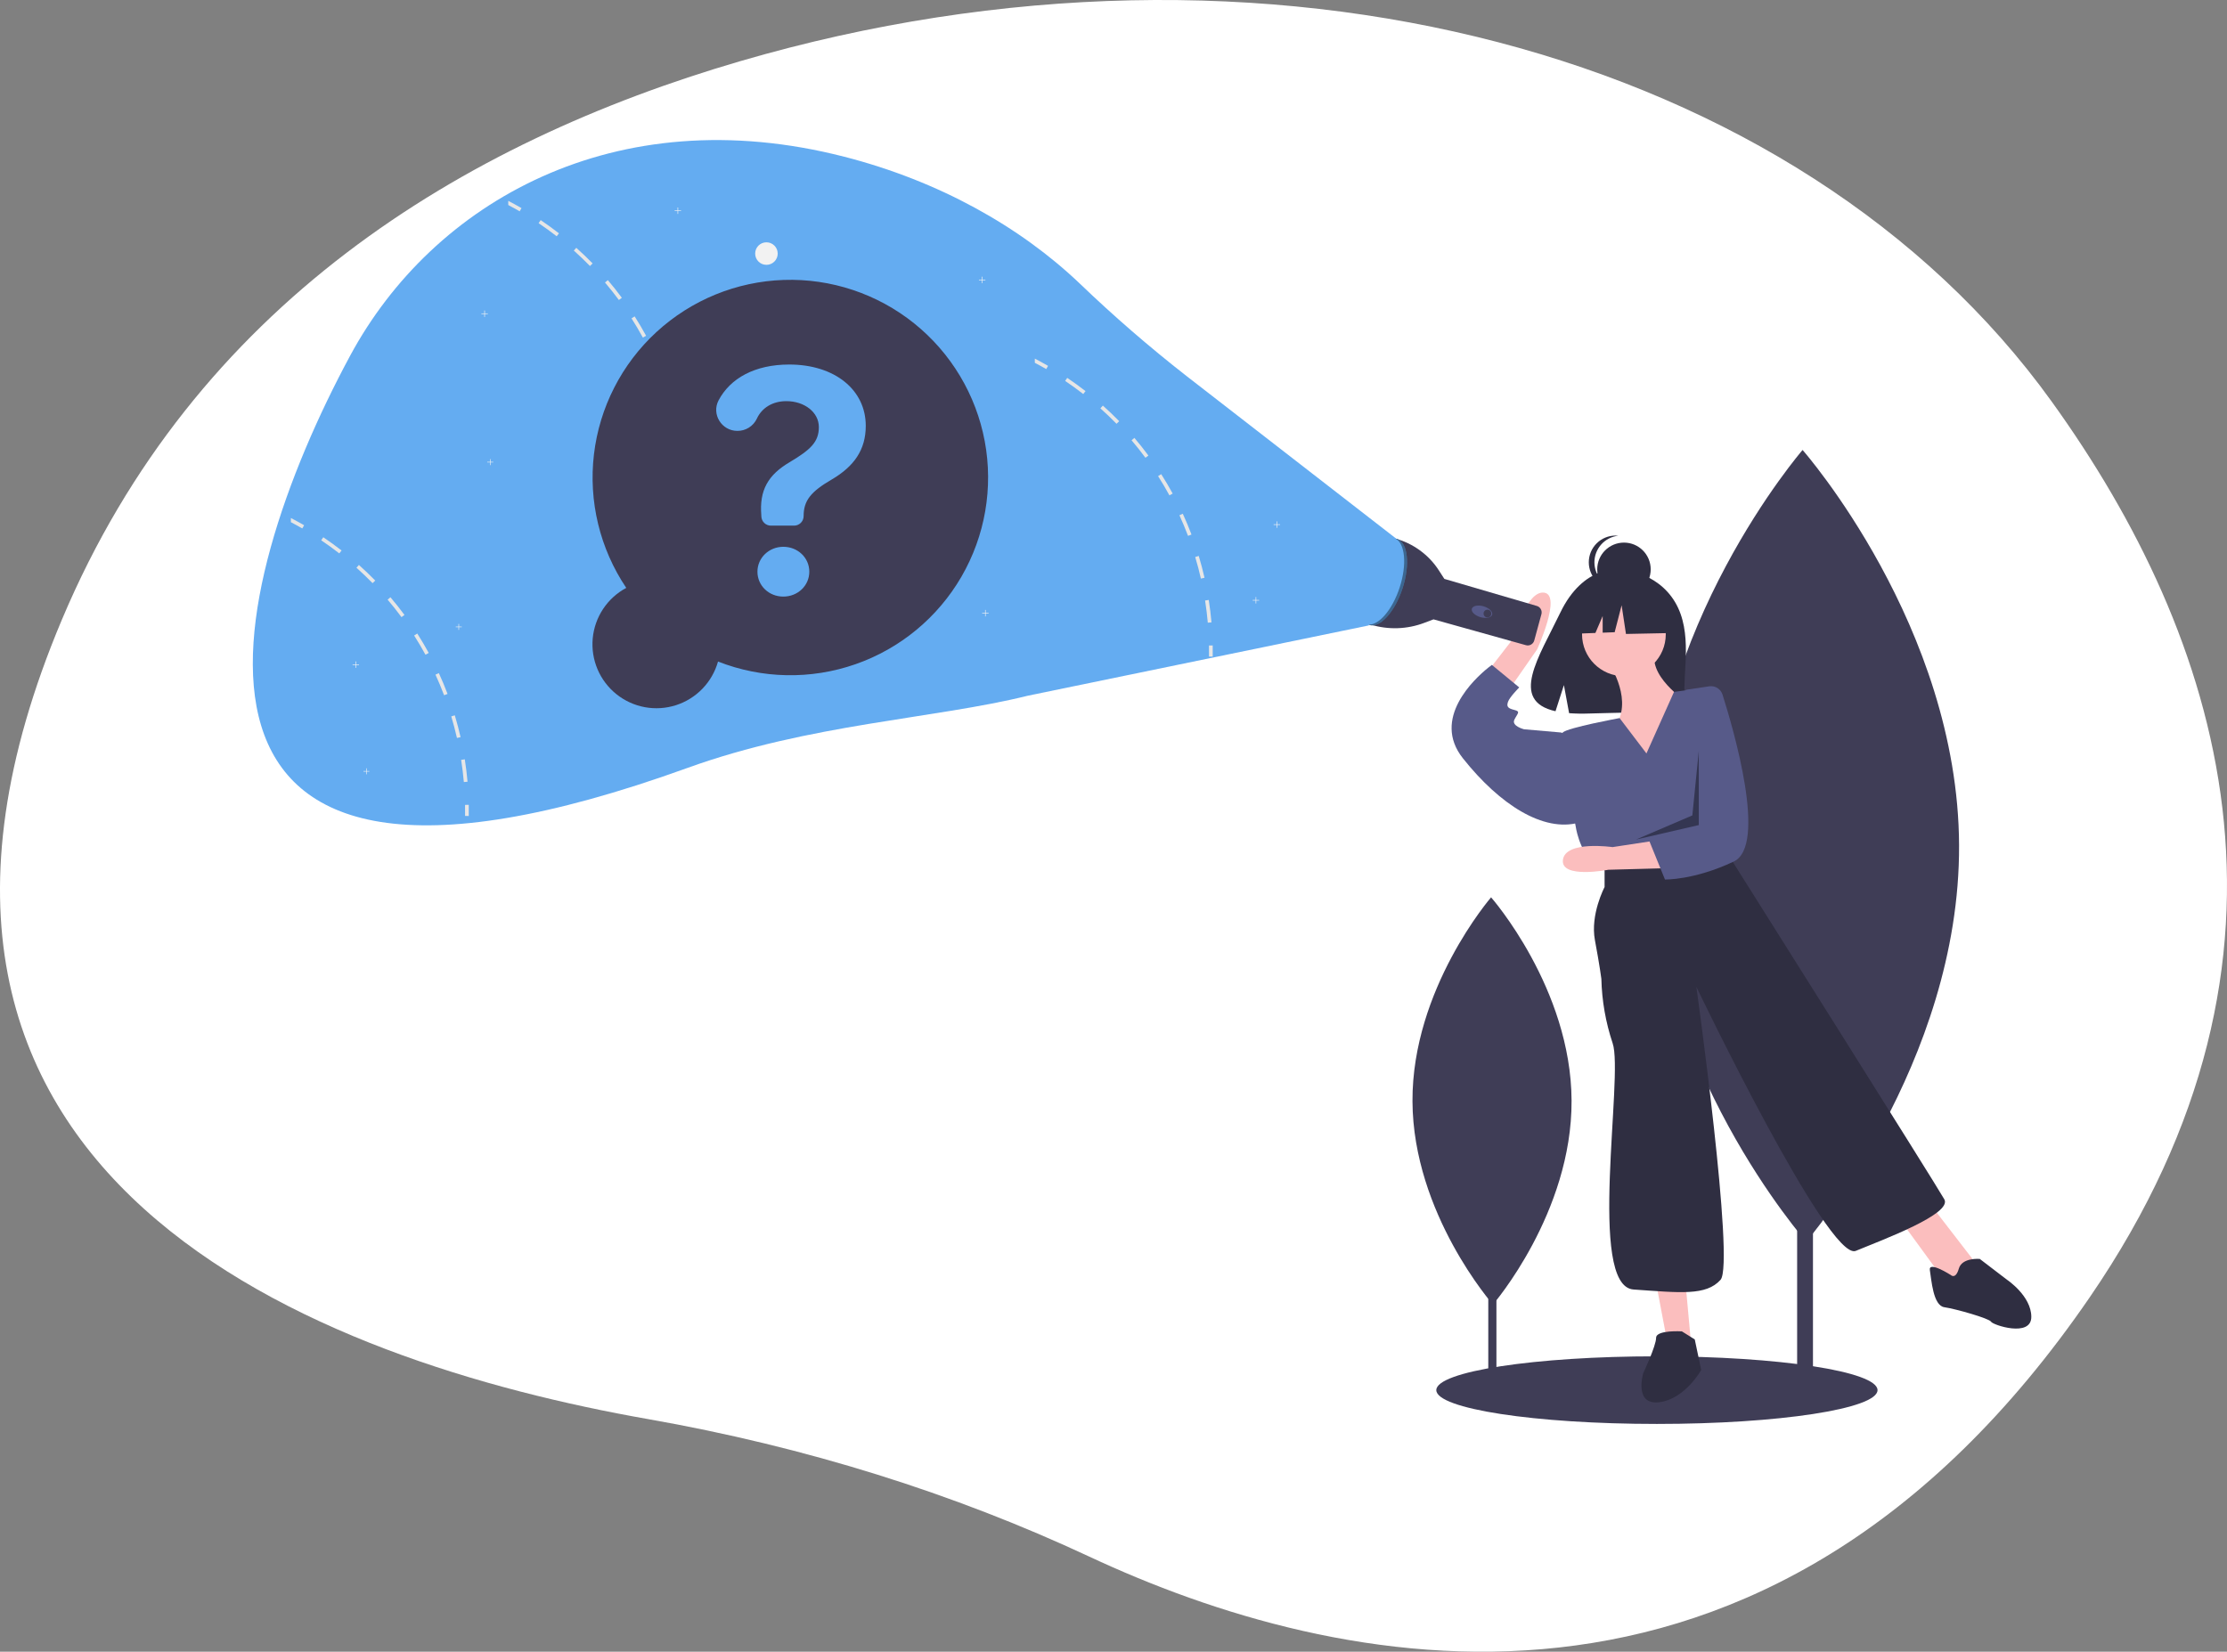 <svg width="1383" height="1026" viewBox="0 0 1383 1026" fill="none" xmlns="http://www.w3.org/2000/svg">
<rect x="0" y="0" width="1383" height="1026" fill="#808080" stroke="none"/>
<path d="M1274.11 249.406C1117.14 31.252 785.555 -57.24 459.45 38.068C287.048 88.455 120.821 189.413 38.443 384.899C-108.817 734.352 200.373 845.959 402.551 881.529C500.313 898.729 592.388 927.621 676.527 966.958C827.901 1037.73 1095.84 1100.44 1297.89 805.647C1444.33 591.983 1378.67 394.718 1274.11 249.406Z" fill="white"/>
<g clip-path="url(#clip0)">
<path d="M1125.88 475.464H1116.05V863.809H1125.88V475.464Z" fill="#3F3D56"/>
<path d="M1216.61 524.954C1217.24 660.749 1121.7 771.274 1121.7 771.274C1121.7 771.274 1025.15 661.634 1024.52 525.839C1023.9 390.045 1119.43 279.519 1119.43 279.519C1119.43 279.519 1215.99 389.159 1216.61 524.954Z" fill="#3F3D56"/>
<path d="M929.3 658.186H924.244V857.921H929.3V658.186Z" fill="#3F3D56"/>
<path d="M975.967 683.639C976.289 753.482 927.151 810.328 927.151 810.328C927.151 810.328 877.491 753.937 877.169 684.095C876.848 614.252 925.985 557.406 925.985 557.406C925.985 557.406 975.645 613.797 975.967 683.639Z" fill="#3F3D56"/>
<path d="M1028.97 884.515C1104.63 884.515 1165.97 875.113 1165.97 863.515C1165.97 851.917 1104.63 842.515 1028.97 842.515C953.306 842.515 891.969 851.917 891.969 863.515C891.969 875.113 953.306 884.515 1028.97 884.515Z" fill="#3F3D56"/>
<path d="M1040.27 374.082C1028.66 354.469 1005.7 353.555 1005.7 353.555C1005.7 353.555 983.321 350.694 968.967 380.563C955.587 408.404 937.122 435.285 965.994 441.802L971.209 425.571L974.439 443.011C978.55 443.307 982.674 443.377 986.792 443.222C1017.71 442.224 1047.16 443.514 1046.21 432.419C1044.95 417.669 1051.44 392.952 1040.27 374.082Z" fill="#2F2E41"/>
<path d="M998.469 411.015C998.469 411.015 1013.47 432.015 1004.47 449.015C995.469 466.015 1025.47 484.015 1025.47 484.015L1047.47 436.015C1047.47 436.015 1021.47 419.015 1028.47 403.015L998.469 411.015Z" fill="#FBBEBE"/>
<path d="M1008.47 420.015C1022.83 420.015 1034.47 408.374 1034.47 394.015C1034.47 379.655 1022.83 368.015 1008.47 368.015C994.109 368.015 982.469 379.655 982.469 394.015C982.469 408.374 994.109 420.015 1008.47 420.015Z" fill="#FBBEBE"/>
<path d="M918.489 424.071L940.217 396.037C940.217 396.037 947.868 366.652 958.948 368.142C970.029 369.631 954.572 403.382 954.572 403.382L932.982 434.412L918.489 424.071Z" fill="#FBBEBE"/>
<path d="M1028.47 797.015L1035.47 834.015L1050.47 838.015L1046.47 794.015L1028.47 797.015Z" fill="#FBBEBE"/>
<path d="M1179.47 757.015L1206.47 794.015L1217.47 799.015L1226.47 784.015L1199.47 749.015L1179.47 757.015Z" fill="#FBBEBE"/>
<path d="M1022.47 468.015L1005.79 446.055C1005.79 446.055 973.469 452.015 970.469 455.015C967.469 458.015 978.469 513.015 978.469 513.015C978.469 513.015 980.469 528.015 989.469 536.015L998.469 542.015L1072.47 527.015L1075.25 494.089C1076.26 482.096 1074.76 470.024 1070.84 458.646C1066.92 447.267 1060.66 436.834 1052.47 428.015V428.015L1039.59 429.775L1022.47 468.015Z" fill="#575A89"/>
<path d="M974.469 457.015L969.469 455.015L946.469 453.015C946.469 453.015 938.469 451.015 940.469 447.015C942.469 443.015 944.469 442.015 940.469 441.015C936.469 440.015 935.469 439.015 936.469 436.015C937.469 433.015 943.469 427.015 943.469 427.015L926.469 413.015C926.469 413.015 925.549 413.665 924.061 414.87C915.621 421.703 888.914 446.359 908.469 471.015C931.469 500.015 958.469 517.015 980.469 511.015L974.469 457.015Z" fill="#575A89"/>
<path d="M996.469 537.015V551.015C996.469 551.015 987.469 568.015 990.469 584.015C993.469 600.015 994.469 608.015 994.469 608.015C994.795 621.622 997.155 635.105 1001.47 648.015C1008.47 668.015 985.469 799.015 1014.47 801.015C1043.47 803.015 1059.47 805.015 1068.47 795.015C1077.47 785.015 1053.47 613.015 1053.47 613.015C1053.47 613.015 1135.47 784.015 1152.47 777.015C1169.47 770.015 1212.47 754.015 1207.47 745.015C1202.47 736.015 1076.47 536.015 1076.47 536.015L1072.47 527.015L996.469 537.015Z" fill="#2F2E41"/>
<path d="M1044.47 827.015C1044.47 827.015 1028.47 826.015 1028.47 831.015C1028.47 836.015 1020.47 853.015 1020.47 853.015C1020.47 853.015 1014.47 873.015 1030.47 871.015C1046.47 869.015 1056.47 851.015 1056.47 851.015L1052.47 832.015L1044.47 827.015Z" fill="#2F2E41"/>
<path d="M1211.47 792.015C1211.47 792.015 1197.47 783.015 1198.47 789.015C1199.47 795.015 1200.47 811.015 1207.47 812.015C1214.47 813.015 1235.47 819.015 1236.47 821.015C1237.47 823.015 1261.47 831.015 1261.47 818.015C1261.47 805.015 1246.47 795.015 1246.47 795.015L1229.47 782.015C1229.47 782.015 1218.47 781.015 1216.47 788.015C1214.47 795.015 1211.47 792.015 1211.47 792.015Z" fill="#2F2E41"/>
<path d="M1008.51 370.258C1017.68 370.258 1025.11 362.825 1025.11 353.655C1025.11 344.485 1017.68 337.051 1008.51 337.051C999.338 337.051 991.904 344.485 991.904 353.655C991.904 362.825 999.338 370.258 1008.51 370.258Z" fill="#2F2E41"/>
<path d="M990.157 349.285C990.157 345.185 991.675 341.229 994.418 338.181C997.161 335.132 1000.93 333.207 1005.01 332.775C1004.43 332.713 1003.85 332.682 1003.26 332.682C998.861 332.682 994.638 334.431 991.524 337.545C988.41 340.659 986.661 344.882 986.661 349.285C986.661 353.689 988.41 357.912 991.524 361.026C994.638 364.14 998.861 365.889 1003.26 365.889C1003.85 365.888 1004.43 365.857 1005.01 365.796C1000.93 365.364 997.161 363.438 994.418 360.39C991.675 357.342 990.157 353.386 990.157 349.285V349.285Z" fill="#2F2E41"/>
<path d="M1035.14 372.191L1012.45 360.307L981.12 365.169L974.638 393.797L990.774 393.176L995.282 382.659V393.003L1002.73 392.717L1007.05 375.972L1009.75 393.797L1036.22 393.257L1035.14 372.191Z" fill="#2F2E41"/>
<path d="M1033.78 539.331L998.791 540.277C998.791 540.277 968.937 546.086 970.612 534.036C972.287 521.987 1001.41 526.201 1001.41 526.201L1033.29 521.338L1033.78 539.331Z" fill="#FBBEBE"/>
<path d="M1061.46 426.319C1063.22 426.053 1065.01 426.423 1066.52 427.364C1068.03 428.304 1069.16 429.752 1069.7 431.447C1076.55 453.031 1097.65 525.261 1076.68 535.17C1051.99 546.842 1033.97 546.329 1033.97 546.329L1024.32 522.581L1033.1 514.34L1042.48 454.065L1046.97 428.515L1061.46 426.319Z" fill="#575A89"/>
<path opacity="0.4" d="M1054.97 466.515L1050.97 506.515L1015.97 521.515L1054.97 512.515V466.515Z" fill="black"/>
<path d="M866.214 334.463C877.487 337.45 887.241 344.535 893.567 354.332L896.838 359.398L897.002 359.608L954.387 376.399C955.439 376.707 956.328 377.415 956.863 378.372C957.398 379.328 957.537 380.457 957.248 381.514L952.793 397.849C952.648 398.381 952.399 398.879 952.061 399.315C951.722 399.75 951.301 400.115 950.821 400.387C950.342 400.659 949.813 400.834 949.265 400.901C948.718 400.968 948.163 400.926 947.631 400.777L890.232 384.733L890.231 384.735L884.466 386.914C873.851 390.928 862.207 391.323 851.344 388.04V388.04L866.214 334.463Z" fill="#3F3D56"/>
<path d="M926.647 381.836C927.19 379.978 924.808 377.647 921.325 376.628C917.842 375.608 914.578 376.288 914.035 378.146C913.491 380.003 915.874 382.335 919.357 383.354C922.839 384.373 926.103 383.693 926.647 381.836Z" fill="#575A89"/>
<path d="M923.716 383.549C925.047 383.549 926.125 382.47 926.125 381.14C926.125 379.809 925.047 378.73 923.716 378.73C922.386 378.73 921.307 379.809 921.307 381.14C921.307 382.47 922.386 383.549 923.716 383.549Z" fill="#3F3D56"/>
<path d="M871.012 365.404C875.797 350.646 874.266 336.929 867.593 334.765C860.919 332.601 851.63 342.81 846.845 357.567C842.06 372.325 843.59 386.042 850.264 388.206C856.937 390.37 866.226 380.161 871.012 365.404Z" fill="#64ACF1"/>
<path opacity="0.4" d="M869.228 364.881C873.839 350.662 872.585 337.409 866.517 334.526C866.882 334.572 867.242 334.652 867.593 334.764C874.266 336.928 875.797 350.646 871.012 365.403C866.226 380.161 856.937 390.37 850.264 388.206C850.022 388.127 849.785 388.032 849.556 387.922C856.12 388.758 864.695 378.862 869.228 364.881Z" fill="black"/>
<path d="M866.969 334.515L736.731 233.49C713.7 215.496 691.6 196.343 670.516 176.104C633.39 140.717 582.992 112.424 524.315 97.36C381.753 60.762 268.816 125.654 217.449 220.938C138.954 366.542 78.798 602.818 426.843 477.048C502.959 449.543 580.007 446.619 638.429 432.131L849.969 388.515L866.969 334.515Z" fill="#64ACF1"/>
<path d="M475.969 164.515C479.835 164.515 482.969 161.381 482.969 157.515C482.969 153.649 479.835 150.515 475.969 150.515C472.103 150.515 468.969 153.649 468.969 157.515C468.969 161.381 472.103 164.515 475.969 164.515Z" fill="#F2F2F2"/>
<path d="M611.949 173.695H610.127V171.873H609.771V173.695H607.949V174.051H609.771V175.873H610.127V174.051H611.949V173.695Z" fill="#F2F2F2"/>
<path d="M794.949 325.695H793.127V323.873H792.771V325.695H790.949V326.051H792.771V327.873H793.127V326.051H794.949V325.695Z" fill="#F2F2F2"/>
<path d="M781.949 372.695H780.127V370.873H779.771V372.695H777.949V373.051H779.771V374.873H780.127V373.051H781.949V372.695Z" fill="#F2F2F2"/>
<path d="M222.949 412.695H221.127V410.873H220.771V412.695H218.949V413.051H220.771V414.873H221.127V413.051H222.949V412.695Z" fill="#F2F2F2"/>
<path d="M302.949 194.695H301.127V192.873H300.771V194.695H298.949V195.051H300.771V196.873H301.127V195.051H302.949V194.695Z" fill="#F2F2F2"/>
<path d="M613.949 380.695H612.127V378.873H611.771V380.695H609.949V381.051H611.771V382.873H612.127V381.051H613.949V380.695Z" fill="#F2F2F2"/>
<path d="M422.949 130.695H421.127V128.873H420.771V130.695H418.949V131.051H420.771V132.873H421.127V131.051H422.949V130.695Z" fill="#F2F2F2"/>
<path d="M423.649 274.673L421.379 275.023C422.089 279.563 422.649 284.203 423.059 288.793L425.349 288.593C424.939 283.943 424.369 279.263 423.649 274.673Z" fill="#E6E6E6"/>
<path d="M417.439 247.333L415.239 248.003C416.569 252.403 417.759 256.913 418.769 261.403L421.019 260.893C419.989 256.353 418.779 251.793 417.439 247.333Z" fill="#E6E6E6"/>
<path d="M407.529 221.113L405.439 222.073C407.359 226.263 409.159 230.563 410.789 234.863L412.939 234.053C411.289 229.703 409.479 225.343 407.529 221.113Z" fill="#E6E6E6"/>
<path d="M394.129 196.533L392.189 197.763C394.659 201.643 397.029 205.663 399.229 209.693L401.249 208.593C399.029 204.513 396.629 200.453 394.129 196.533Z" fill="#E6E6E6"/>
<path d="M377.469 174.003L375.719 175.493C378.699 178.993 381.599 182.653 384.339 186.353L386.179 184.983C383.419 181.243 380.489 177.543 377.469 174.003Z" fill="#E6E6E6"/>
<path d="M357.889 153.943L356.359 155.653C359.799 158.723 363.169 161.953 366.379 165.243L368.029 163.633C364.779 160.303 361.369 157.043 357.889 153.943Z" fill="#E6E6E6"/>
<path d="M335.769 136.723L334.479 138.623C338.299 141.193 342.079 143.933 345.709 146.763L347.129 144.953C343.449 142.093 339.629 139.323 335.769 136.723Z" fill="#E6E6E6"/>
<path d="M315.639 124.763V127.363C318.029 128.613 320.399 129.923 322.719 131.263L323.869 129.273C321.169 127.713 318.426 126.209 315.639 124.763Z" fill="#E6E6E6"/>
<path d="M423.804 302.978L426.103 302.937C426.145 305.258 426.148 307.591 426.112 309.873L423.814 309.837C423.849 307.581 423.846 305.274 423.804 302.978Z" fill="#E6E6E6"/>
<path d="M288.649 471.673L286.379 472.023C287.089 476.563 287.649 481.203 288.059 485.793L290.349 485.593C289.939 480.943 289.369 476.263 288.649 471.673Z" fill="#E6E6E6"/>
<path d="M282.439 444.333L280.239 445.003C281.569 449.403 282.759 453.913 283.769 458.403L286.019 457.893C284.989 453.353 283.779 448.793 282.439 444.333Z" fill="#E6E6E6"/>
<path d="M272.529 418.113L270.439 419.073C272.359 423.263 274.159 427.563 275.789 431.863L277.939 431.053C276.289 426.703 274.479 422.343 272.529 418.113Z" fill="#E6E6E6"/>
<path d="M259.129 393.533L257.189 394.763C259.659 398.643 262.029 402.663 264.229 406.693L266.249 405.593C264.029 401.513 261.629 397.453 259.129 393.533Z" fill="#E6E6E6"/>
<path d="M242.469 371.003L240.719 372.493C243.699 375.993 246.599 379.653 249.339 383.353L251.179 381.983C248.419 378.243 245.489 374.543 242.469 371.003Z" fill="#E6E6E6"/>
<path d="M222.889 350.943L221.359 352.653C224.799 355.723 228.169 358.953 231.379 362.243L233.029 360.633C229.779 357.303 226.369 354.043 222.889 350.943Z" fill="#E6E6E6"/>
<path d="M200.769 333.723L199.479 335.623C203.299 338.193 207.079 340.933 210.709 343.763L212.129 341.953C208.449 339.093 204.629 336.323 200.769 333.723Z" fill="#E6E6E6"/>
<path d="M180.639 321.763V324.363C183.029 325.613 185.399 326.923 187.719 328.263L188.869 326.273C186.169 324.713 183.426 323.209 180.639 321.763Z" fill="#E6E6E6"/>
<path d="M288.804 499.978L291.103 499.937C291.145 502.258 291.148 504.591 291.112 506.873L288.814 506.837C288.849 504.581 288.846 502.274 288.804 499.978Z" fill="#E6E6E6"/>
<path d="M750.649 372.673L748.379 373.023C749.089 377.563 749.649 382.203 750.059 386.793L752.349 386.593C751.939 381.943 751.369 377.263 750.649 372.673Z" fill="#E6E6E6"/>
<path d="M744.439 345.333L742.239 346.003C743.569 350.403 744.759 354.913 745.769 359.403L748.019 358.893C746.989 354.353 745.779 349.793 744.439 345.333Z" fill="#E6E6E6"/>
<path d="M734.529 319.113L732.439 320.073C734.359 324.263 736.159 328.563 737.789 332.863L739.939 332.053C738.289 327.703 736.479 323.343 734.529 319.113Z" fill="#E6E6E6"/>
<path d="M721.129 294.533L719.189 295.763C721.659 299.643 724.029 303.663 726.229 307.693L728.249 306.593C726.029 302.513 723.629 298.453 721.129 294.533Z" fill="#E6E6E6"/>
<path d="M704.469 272.003L702.719 273.493C705.699 276.993 708.599 280.653 711.339 284.353L713.179 282.983C710.419 279.243 707.489 275.543 704.469 272.003Z" fill="#E6E6E6"/>
<path d="M684.889 251.943L683.359 253.653C686.799 256.723 690.169 259.953 693.379 263.243L695.029 261.633C691.779 258.303 688.369 255.043 684.889 251.943Z" fill="#E6E6E6"/>
<path d="M662.769 234.723L661.479 236.623C665.299 239.193 669.079 241.933 672.709 244.763L674.129 242.953C670.449 240.093 666.629 237.323 662.769 234.723Z" fill="#E6E6E6"/>
<path d="M642.639 222.763V225.363C645.029 226.613 647.399 227.923 649.719 229.263L650.869 227.273C648.169 225.713 645.426 224.209 642.639 222.763Z" fill="#E6E6E6"/>
<path d="M750.804 400.978L753.103 400.937C753.145 403.258 753.148 405.591 753.112 407.873L750.814 407.837C750.849 405.581 750.846 403.274 750.804 400.978Z" fill="#E6E6E6"/>
<path d="M306.295 286.895H304.6V285.199H304.269V286.895H302.573V287.225H304.269V288.921H304.6V287.225H306.295V286.895Z" fill="#F2F2F2"/>
<path d="M286.754 389.252H285.059V387.556H284.728V389.252H283.032V389.583H284.728V391.278H285.059V389.583H286.754V389.252Z" fill="#F2F2F2"/>
<path d="M229.417 478.959H227.721V477.264H227.39V478.959H225.695V479.29H227.39V480.986H227.721V479.29H229.417V478.959Z" fill="#F2F2F2"/>
<path d="M388.919 365.183C372.525 340.814 365.407 311.378 368.855 282.212C372.304 253.046 386.09 226.081 407.714 206.208C429.338 186.335 457.368 174.868 486.721 173.889C516.074 172.909 544.806 182.481 567.707 200.868C590.608 219.256 606.161 245.241 611.546 274.113C616.931 302.984 611.792 332.829 597.06 358.236C582.327 383.643 558.978 402.929 531.246 412.598C503.514 422.266 473.235 421.675 445.9 410.934C444.128 417.259 440.815 423.046 436.258 427.777C431.701 432.508 426.042 436.035 419.787 438.042C413.533 440.05 406.878 440.475 400.419 439.28C393.96 438.084 387.898 435.306 382.776 431.193C377.654 427.081 373.631 421.762 371.069 415.714C368.506 409.666 367.484 403.076 368.092 396.536C368.701 389.995 370.922 383.708 374.556 378.236C378.191 372.764 383.126 368.279 388.919 365.183V365.183Z" fill="#3F3D56"/>
<path d="M490.128 226.437C518.282 226.437 537.652 242.053 537.652 264.501C537.652 279.366 530.445 289.652 516.555 297.835C503.492 305.418 499.062 310.974 499.062 320.584C499.062 321.362 498.909 322.134 498.611 322.853C498.313 323.573 497.876 324.227 497.325 324.777C496.774 325.328 496.121 325.765 495.401 326.063C494.681 326.361 493.91 326.515 493.131 326.515H478.738C477.201 326.515 475.724 325.918 474.618 324.85C473.512 323.782 472.864 322.327 472.811 320.79L472.785 320.058C471.509 304.592 476.914 294.982 490.504 287.024C503.192 279.441 508.522 274.636 508.522 265.327C508.522 256.017 499.513 249.185 488.326 249.185C479.824 249.185 473.095 253.324 470.009 260.081C468.924 262.368 467.207 264.297 465.06 265.639C462.914 266.981 460.428 267.68 457.897 267.654V267.654C448.145 267.654 441.702 257.283 446.263 248.664C453.477 235.028 468.699 226.437 490.128 226.437ZM470.383 355.119C470.383 346.485 477.59 339.653 486.449 339.653C495.383 339.653 502.591 346.41 502.591 355.119C502.591 363.828 495.383 370.585 486.449 370.585C477.515 370.585 470.383 363.828 470.383 355.119V355.119Z" fill="#64ACF1"/>
</g>
<defs>
<clipPath id="clip0">
<rect width="1104.47" height="797.515" fill="white" transform="translate(157 87)"/>
</clipPath>
</defs>
</svg>
